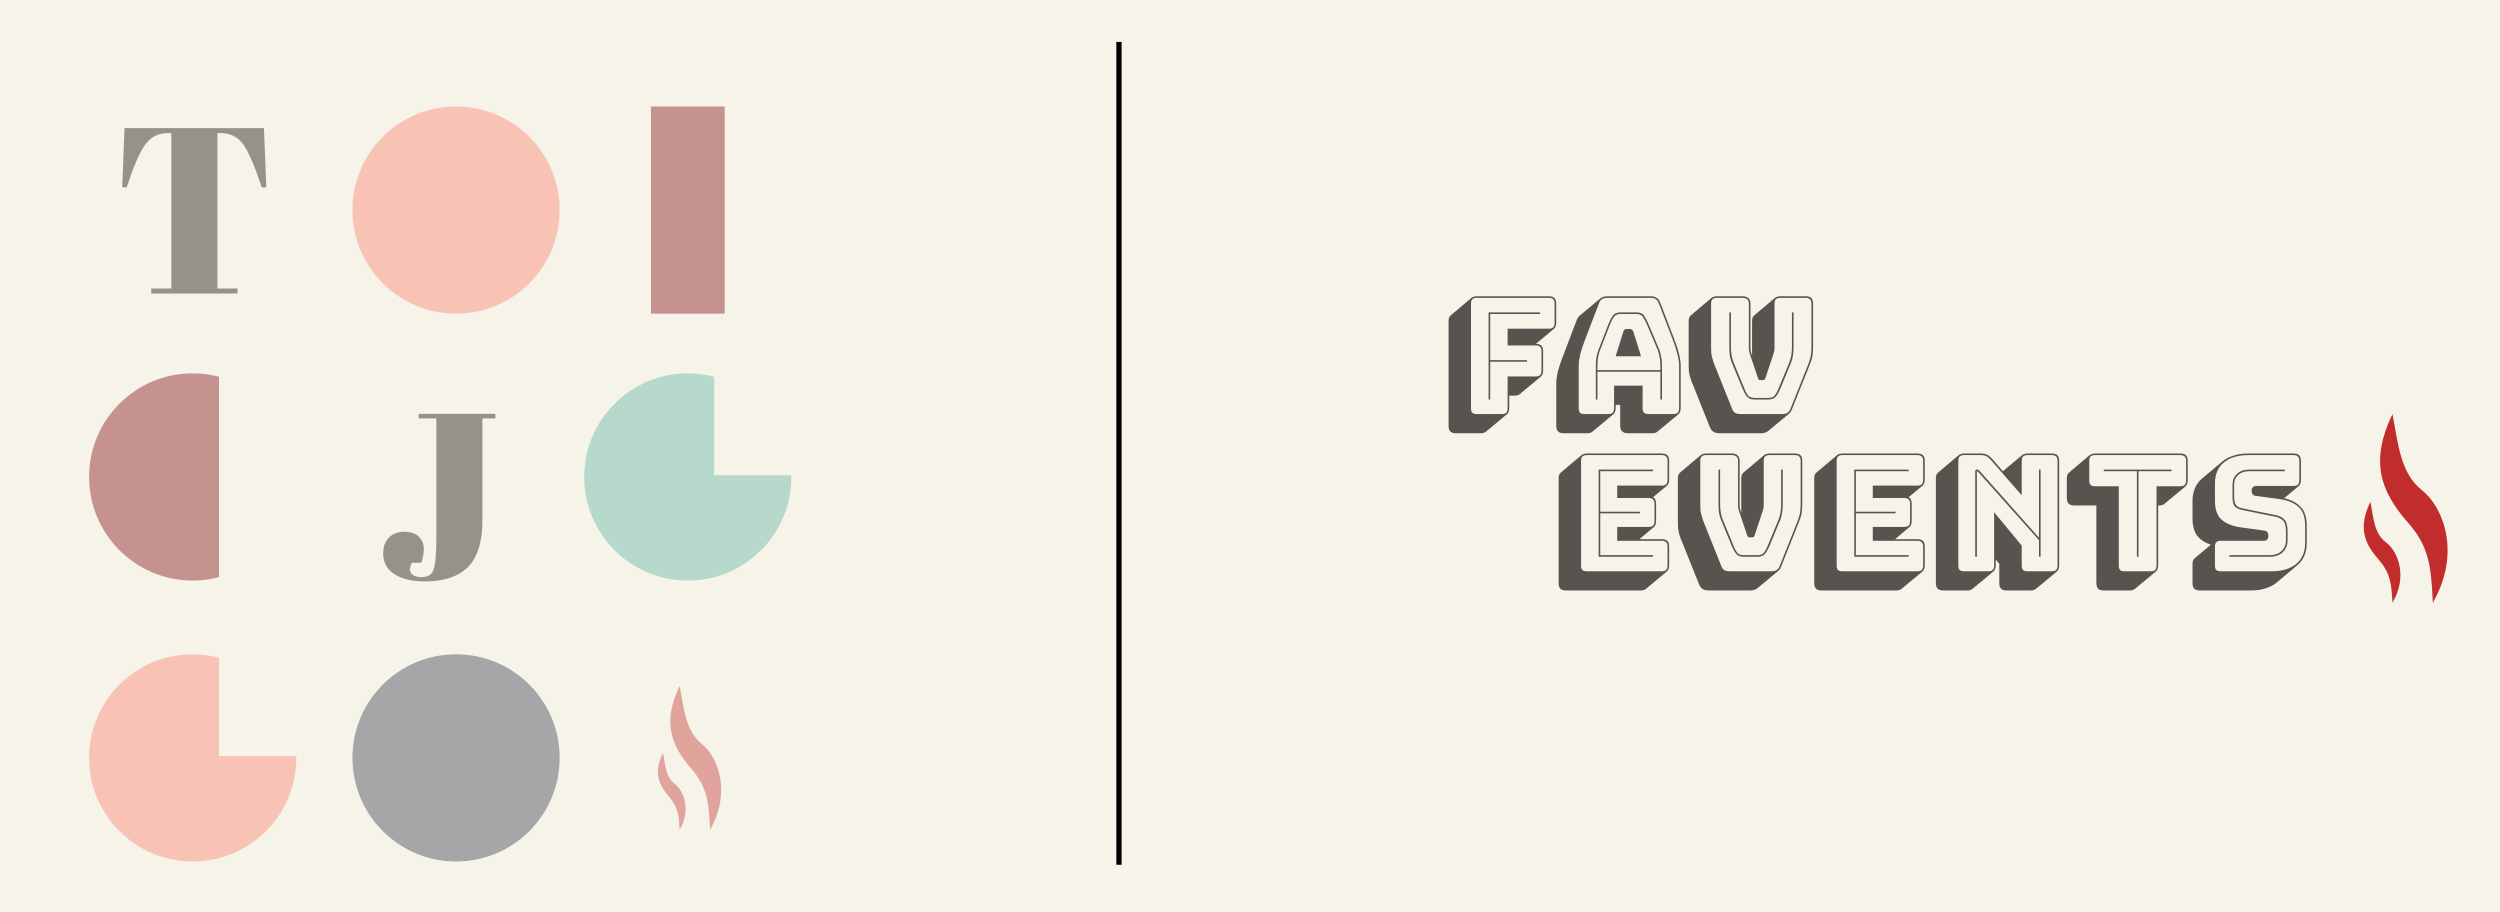 <svg width="477" height="174" viewBox="0 0 477 174" fill="none" xmlns="http://www.w3.org/2000/svg">
<rect width="477" height="174" fill="#F6F3E8"/>
<path fill-rule="evenodd" clip-rule="evenodd" d="M41.79 71.883V110.124C40.186 110.544 38.502 110.768 36.765 110.768C25.849 110.768 17 101.919 17 91.003C17 80.087 25.849 71.238 36.765 71.238C38.502 71.238 40.186 71.462 41.79 71.883Z" fill="#7C020B" fill-opacity="0.4"/>
<path fill-rule="evenodd" clip-rule="evenodd" d="M41.79 125.483C40.186 125.062 38.502 124.838 36.765 124.838C25.849 124.838 17 133.687 17 144.603C17 155.519 25.849 164.368 36.765 164.368C47.681 164.368 56.53 155.519 56.53 144.603C56.53 144.491 56.529 144.38 56.527 144.268H41.79V125.483Z" fill="#FB7B69" fill-opacity="0.4"/>
<path fill-rule="evenodd" clip-rule="evenodd" d="M131.235 110.768C142.151 110.768 151 101.919 151 91.003C151 90.891 150.999 90.78 150.997 90.668H136.26V71.883C134.655 71.462 132.971 71.238 131.235 71.238C120.319 71.238 111.47 80.087 111.47 91.003C111.47 101.919 120.319 110.768 131.235 110.768Z" fill="#56B2A4" fill-opacity="0.4"/>
<path d="M87.015 164.368C97.931 164.368 106.78 155.519 106.78 144.603C106.78 133.687 97.931 124.838 87.015 124.838C76.099 124.838 67.25 133.687 67.25 144.603C67.25 155.519 76.099 164.368 87.015 164.368Z" fill="#2A3347" fill-opacity="0.4"/>
<path d="M87.015 59.848C97.931 59.848 106.78 50.999 106.78 40.083C106.78 29.168 97.931 20.318 87.015 20.318C76.099 20.318 67.25 29.168 67.25 40.083C67.25 50.999 76.099 59.848 87.015 59.848Z" fill="#FB7B69" fill-opacity="0.4"/>
<path d="M138.27 20.318H124.2V59.848H138.27V20.318Z" fill="#7C020B" fill-opacity="0.4"/>
<path d="M50.361 24.444L50.812 35.759H49.955C48.633 31.762 47.461 29.042 46.439 27.599C45.417 26.127 43.944 25.39 42.021 25.39H41.48V55.053H45.312V56H28.857V55.053H32.689V25.39H32.103C30.18 25.39 28.692 26.157 27.64 27.689C26.588 29.192 25.431 31.882 24.169 35.759H23.312L23.763 24.444H50.361Z" fill="black" fill-opacity="0.4"/>
<path d="M79.874 78.972H94.526V79.828H92.046V99.303C92.046 103.361 91.129 106.321 89.296 108.184C87.463 110.017 84.713 110.934 81.046 110.934C78.612 110.934 76.674 110.468 75.231 109.537C73.819 108.605 73.112 107.298 73.112 105.615C73.112 104.322 73.473 103.315 74.194 102.594C74.915 101.843 75.892 101.467 77.124 101.467C78.387 101.467 79.318 101.783 79.919 102.414C80.551 103.045 80.866 103.811 80.866 104.713C80.866 105.585 80.701 106.471 80.37 107.373H78.612C78.342 107.824 78.206 108.259 78.206 108.68C78.206 109.071 78.402 109.416 78.793 109.717C79.213 109.987 79.754 110.123 80.415 110.123C81.618 110.123 82.384 109.657 82.715 108.725C83.075 107.763 83.255 105.705 83.255 102.549V79.828H79.874V78.972Z" fill="black" fill-opacity="0.4"/>
<path d="M131.839 146.6C134.932 150.114 135.241 152.988 135.473 158.339C139.57 151.152 137.019 144.444 133.927 141.968C130.834 139.493 130.525 135.42 129.675 130.869C126.427 137.656 127.896 142.048 131.839 146.6Z" fill="#C12D2D" fill-opacity="0.4"/>
<path d="M127.664 152.03C129.365 154.027 129.52 155.464 129.675 158.339C131.917 154.506 130.448 150.832 128.747 149.555C127.046 148.277 126.969 146.121 126.505 143.645C124.727 147.319 125.577 149.634 127.664 152.03Z" fill="#C12D2D" fill-opacity="0.4"/>
<path d="M282.574 82.664H277.802C277.309 82.664 276.95 82.551 276.724 82.325C276.499 82.099 276.386 81.74 276.386 81.248V61.297C276.386 61.03 276.417 60.804 276.478 60.619C276.56 60.434 276.673 60.281 276.817 60.157L280.788 56.801C280.891 56.719 281.025 56.658 281.189 56.617C281.373 56.555 281.568 56.524 281.774 56.524H295.505C295.998 56.524 296.357 56.637 296.583 56.863C296.809 57.089 296.922 57.448 296.922 57.941V61.605C296.922 61.871 296.881 62.097 296.798 62.282C296.737 62.467 296.634 62.62 296.491 62.744L293.042 65.607C293.514 65.607 293.863 65.72 294.089 65.946C294.315 66.171 294.428 66.531 294.428 67.023V70.718C294.428 70.985 294.387 71.21 294.305 71.395C294.243 71.58 294.14 71.734 293.997 71.857L289.994 75.182C289.912 75.264 289.779 75.336 289.594 75.398C289.43 75.459 289.245 75.49 289.04 75.49H287.962V77.891C287.962 78.158 287.921 78.384 287.839 78.569C287.777 78.754 287.675 78.907 287.531 79.031L283.529 82.356C283.447 82.438 283.313 82.51 283.128 82.571C282.964 82.633 282.779 82.664 282.574 82.664ZM286.546 79C286.936 79 287.213 78.918 287.377 78.754C287.562 78.569 287.654 78.281 287.654 77.891V71.826H293.011C293.401 71.826 293.679 71.744 293.843 71.58C294.027 71.395 294.12 71.108 294.12 70.718V67.023C294.12 66.633 294.027 66.356 293.843 66.192C293.679 66.007 293.401 65.915 293.011 65.915H287.654V62.713H295.505C295.895 62.713 296.172 62.631 296.337 62.467C296.521 62.282 296.614 61.994 296.614 61.605V57.941C296.614 57.551 296.521 57.274 296.337 57.109C296.172 56.925 295.895 56.832 295.505 56.832H281.774C281.384 56.832 281.096 56.925 280.912 57.109C280.747 57.274 280.665 57.551 280.665 57.941V77.891C280.665 78.281 280.747 78.569 280.912 78.754C281.096 78.918 281.384 79 281.774 79H286.546ZM284.021 76.229V59.603H293.843V59.911H284.329V68.717H291.349V69.025H284.329V76.229H284.021ZM304.792 69.671V70.626H316.799V69.671C316.799 69.117 316.748 68.604 316.645 68.132C316.563 67.659 316.45 67.218 316.306 66.808L314.182 61.789C313.956 61.255 313.72 60.814 313.474 60.465C313.228 60.096 312.817 59.911 312.242 59.911H309.225C308.609 59.911 308.178 60.096 307.932 60.465C307.686 60.814 307.46 61.245 307.255 61.758L305.284 66.808C305.141 67.218 305.017 67.659 304.915 68.132C304.833 68.604 304.792 69.117 304.792 69.671ZM309.718 63.298C309.8 63.113 309.882 62.98 309.964 62.898C310.067 62.816 310.18 62.774 310.303 62.774H311.072C311.196 62.774 311.298 62.816 311.38 62.898C311.483 62.98 311.575 63.113 311.657 63.298L313.105 67.978H308.271L309.718 63.298ZM316.799 76.229V70.933H304.792V76.229H304.484V69.671C304.484 69.096 304.525 68.573 304.607 68.101C304.71 67.608 304.843 67.136 305.007 66.684L306.978 61.635C307.203 61.06 307.46 60.578 307.747 60.188C308.035 59.798 308.527 59.603 309.225 59.603H312.242C312.92 59.603 313.392 59.798 313.659 60.188C313.946 60.578 314.213 61.071 314.459 61.666L316.584 66.684C316.748 67.136 316.871 67.608 316.953 68.101C317.056 68.573 317.107 69.096 317.107 69.671V76.229H316.799ZM307.963 77.891V73.581H313.412V77.891C313.412 78.281 313.505 78.569 313.689 78.754C313.895 78.918 314.203 79 314.613 79H319.262C319.652 79 319.929 78.918 320.093 78.754C320.278 78.569 320.371 78.281 320.371 77.891V69.763C320.371 69.148 320.268 68.439 320.063 67.639C319.878 66.838 319.58 65.905 319.17 64.837L316.491 57.848C316.368 57.499 316.173 57.243 315.906 57.079C315.66 56.914 315.342 56.832 314.952 56.832H306.67C306.259 56.832 305.921 56.914 305.654 57.079C305.407 57.243 305.223 57.499 305.1 57.848L302.421 64.837C302.01 65.905 301.703 66.838 301.497 67.639C301.313 68.439 301.22 69.148 301.22 69.763V77.891C301.22 78.281 301.302 78.569 301.466 78.754C301.651 78.918 301.939 79 302.329 79H306.854C307.244 79 307.522 78.918 307.686 78.754C307.87 78.569 307.963 78.281 307.963 77.891ZM303.837 82.356C303.755 82.438 303.622 82.51 303.437 82.571C303.273 82.633 303.088 82.664 302.883 82.664H298.357C297.864 82.664 297.505 82.551 297.279 82.325C297.053 82.099 296.941 81.74 296.941 81.248V73.119C296.941 72.483 297.033 71.765 297.218 70.964C297.423 70.143 297.741 69.178 298.172 68.07L300.82 61.112C300.882 60.927 300.953 60.773 301.035 60.65C301.138 60.506 301.241 60.383 301.343 60.281L301.374 60.25L305.315 56.955C305.479 56.812 305.674 56.709 305.9 56.648C306.126 56.566 306.382 56.524 306.67 56.524H314.952C315.424 56.524 315.804 56.627 316.091 56.832C316.399 57.017 316.625 57.315 316.768 57.725L319.447 64.714C319.878 65.823 320.186 66.787 320.371 67.608C320.576 68.409 320.678 69.127 320.678 69.763V77.891C320.678 78.158 320.637 78.384 320.555 78.569C320.494 78.754 320.391 78.907 320.247 79.031L316.245 82.356C316.163 82.438 316.029 82.51 315.845 82.571C315.68 82.633 315.496 82.664 315.29 82.664H310.641C310.128 82.664 309.749 82.541 309.502 82.294C309.256 82.069 309.133 81.719 309.133 81.248V77.245H308.271V77.891C308.271 78.158 308.23 78.384 308.148 78.569C308.086 78.754 307.983 78.907 307.84 79.031L303.837 82.356ZM328.077 82.664C327.605 82.664 327.225 82.571 326.938 82.387C326.651 82.222 326.415 81.915 326.23 81.463L323.213 73.92C323.028 73.448 322.864 73.047 322.72 72.719C322.597 72.37 322.494 72.042 322.412 71.734C322.33 71.405 322.269 71.067 322.227 70.718C322.207 70.348 322.197 69.917 322.197 69.425V61.297C322.197 61.03 322.227 60.804 322.289 60.619C322.371 60.434 322.484 60.281 322.628 60.157L326.599 56.801C326.702 56.719 326.835 56.658 327 56.617C327.184 56.555 327.379 56.524 327.585 56.524H332.48C332.973 56.524 333.342 56.648 333.588 56.894C333.855 57.12 333.989 57.469 333.989 57.941V66.438C333.989 66.644 334.009 66.838 334.05 67.023C334.091 67.208 334.143 67.403 334.204 67.608L334.297 67.824V61.297C334.297 61.03 334.327 60.804 334.389 60.619C334.471 60.434 334.584 60.281 334.728 60.157L338.699 56.801C338.802 56.719 338.935 56.658 339.1 56.617C339.284 56.555 339.479 56.524 339.685 56.524H344.518C345.031 56.524 345.391 56.637 345.596 56.863C345.822 57.089 345.935 57.448 345.935 57.941V66.069C345.935 66.561 345.914 66.992 345.873 67.362C345.852 67.711 345.801 68.049 345.719 68.378C345.637 68.686 345.524 69.014 345.38 69.363C345.257 69.692 345.103 70.092 344.919 70.564L341.901 78.107C341.84 78.292 341.758 78.456 341.655 78.6C341.552 78.743 341.45 78.856 341.347 78.938L337.375 82.233C337.211 82.376 337.016 82.479 336.79 82.541C336.585 82.623 336.349 82.664 336.082 82.664H328.077ZM340.054 79C340.444 79 340.762 78.928 341.008 78.784C341.275 78.641 341.481 78.374 341.624 77.984L344.641 70.441C344.826 69.989 344.98 69.599 345.103 69.271C345.226 68.922 345.329 68.593 345.411 68.285C345.493 67.978 345.545 67.659 345.565 67.331C345.606 66.982 345.627 66.561 345.627 66.069V57.941C345.627 57.551 345.534 57.274 345.35 57.109C345.185 56.925 344.908 56.832 344.518 56.832H339.685C339.295 56.832 339.007 56.925 338.822 57.109C338.658 57.274 338.576 57.551 338.576 57.941V66.407C338.576 66.613 338.556 66.818 338.515 67.023C338.474 67.228 338.412 67.444 338.33 67.67L336.883 72.011C336.821 72.216 336.749 72.36 336.667 72.442C336.585 72.504 336.462 72.534 336.298 72.534H335.959C335.795 72.534 335.672 72.504 335.59 72.442C335.508 72.36 335.436 72.216 335.374 72.011L333.927 67.701C333.845 67.475 333.783 67.259 333.742 67.054C333.701 66.849 333.681 66.644 333.681 66.438V57.941C333.681 57.551 333.578 57.274 333.373 57.109C333.168 56.925 332.87 56.832 332.48 56.832H327.585C327.195 56.832 326.907 56.925 326.723 57.109C326.558 57.274 326.476 57.551 326.476 57.941V66.069C326.476 66.561 326.487 66.982 326.507 67.331C326.548 67.659 326.61 67.978 326.692 68.285C326.774 68.593 326.877 68.922 327 69.271C327.123 69.599 327.277 69.989 327.462 70.441L330.479 77.984C330.622 78.374 330.817 78.641 331.064 78.784C331.331 78.928 331.659 79 332.049 79H340.054ZM329.955 59.603H330.263V66.254C330.263 66.787 330.304 67.3 330.386 67.793C330.469 68.265 330.592 68.706 330.756 69.117L332.788 74.043C332.993 74.577 333.219 75.028 333.465 75.398C333.732 75.747 334.153 75.921 334.728 75.921H337.437C338.012 75.921 338.422 75.747 338.668 75.398C338.935 75.028 339.171 74.577 339.377 74.043L341.409 69.117C341.573 68.706 341.696 68.265 341.778 67.793C341.86 67.3 341.901 66.787 341.901 66.254V59.603H342.209V66.254C342.209 66.828 342.168 67.362 342.086 67.855C342.024 68.327 341.901 68.788 341.717 69.24L339.685 74.166C339.438 74.761 339.161 75.254 338.853 75.644C338.545 76.034 338.073 76.229 337.437 76.229H334.728C334.091 76.229 333.619 76.034 333.311 75.644C333.003 75.254 332.726 74.761 332.48 74.166L330.448 69.24C330.263 68.788 330.13 68.327 330.048 67.855C329.986 67.362 329.955 66.828 329.955 66.254V59.603Z" fill="#575450"/>
<path d="M313.088 112.664H298.802C298.309 112.664 297.95 112.551 297.724 112.325C297.499 112.099 297.386 111.74 297.386 111.248V91.297C297.386 91.03 297.417 90.804 297.478 90.619C297.56 90.434 297.673 90.281 297.817 90.157L301.788 86.802C301.891 86.719 302.025 86.658 302.189 86.617C302.373 86.555 302.568 86.524 302.774 86.524H317.06C317.552 86.524 317.911 86.637 318.137 86.863C318.363 87.089 318.476 87.448 318.476 87.941V91.543C318.476 91.81 318.435 92.035 318.353 92.22C318.291 92.405 318.188 92.559 318.045 92.682L315.397 94.868C315.602 94.971 315.746 95.125 315.828 95.33C315.931 95.535 315.982 95.802 315.982 96.13V99.425C315.982 99.692 315.941 99.917 315.859 100.102C315.797 100.287 315.695 100.441 315.551 100.564L312.811 102.873H317.06C317.552 102.873 317.911 102.986 318.137 103.212C318.363 103.438 318.476 103.797 318.476 104.289V107.892C318.476 108.158 318.435 108.384 318.353 108.569C318.291 108.754 318.188 108.908 318.045 109.031L314.042 112.356C313.96 112.438 313.827 112.51 313.642 112.571C313.478 112.633 313.293 112.664 313.088 112.664ZM317.06 109C317.45 109 317.727 108.918 317.891 108.754C318.076 108.569 318.168 108.282 318.168 107.892V104.289C318.168 103.899 318.076 103.622 317.891 103.458C317.727 103.273 317.45 103.181 317.06 103.181H308.562V100.533H314.566C314.956 100.533 315.233 100.451 315.397 100.287C315.582 100.102 315.674 99.815 315.674 99.425V96.13C315.674 95.74 315.582 95.463 315.397 95.299C315.233 95.114 314.956 95.022 314.566 95.022H308.562V92.651H317.06C317.45 92.651 317.727 92.569 317.891 92.405C318.076 92.22 318.168 91.933 318.168 91.543V87.941C318.168 87.551 318.076 87.274 317.891 87.109C317.727 86.925 317.45 86.832 317.06 86.832H302.774C302.384 86.832 302.096 86.925 301.912 87.109C301.747 87.274 301.665 87.551 301.665 87.941V107.892C301.665 108.282 301.747 108.569 301.912 108.754C302.096 108.918 302.384 109 302.774 109H317.06ZM315.397 105.921V106.229H305.021V89.603H315.397V89.911H305.329V97.639H312.903V97.947H305.329V105.921H315.397ZM326.016 112.664C325.544 112.664 325.164 112.571 324.877 112.387C324.59 112.222 324.353 111.915 324.169 111.463L321.151 103.92C320.967 103.448 320.803 103.048 320.659 102.719C320.536 102.37 320.433 102.042 320.351 101.734C320.269 101.405 320.207 101.067 320.166 100.718C320.146 100.348 320.135 99.917 320.135 99.425V91.297C320.135 91.03 320.166 90.804 320.228 90.619C320.31 90.434 320.423 90.281 320.567 90.157L324.538 86.802C324.641 86.719 324.774 86.658 324.938 86.617C325.123 86.555 325.318 86.524 325.523 86.524H330.419C330.911 86.524 331.281 86.647 331.527 86.894C331.794 87.12 331.927 87.469 331.927 87.941V96.438C331.927 96.644 331.948 96.838 331.989 97.023C332.03 97.208 332.081 97.403 332.143 97.608L332.235 97.824V91.297C332.235 91.03 332.266 90.804 332.328 90.619C332.41 90.434 332.523 90.281 332.666 90.157L336.638 86.802C336.741 86.719 336.874 86.658 337.038 86.617C337.223 86.555 337.418 86.524 337.623 86.524H342.457C342.97 86.524 343.329 86.637 343.535 86.863C343.76 87.089 343.873 87.448 343.873 87.941V96.069C343.873 96.561 343.853 96.992 343.812 97.362C343.791 97.711 343.74 98.049 343.658 98.378C343.576 98.686 343.463 99.014 343.319 99.363C343.196 99.692 343.042 100.092 342.857 100.564L339.84 108.107C339.778 108.292 339.696 108.456 339.594 108.6C339.491 108.743 339.388 108.856 339.286 108.938L335.314 112.233C335.15 112.376 334.955 112.479 334.729 112.541C334.524 112.623 334.288 112.664 334.021 112.664H326.016ZM337.993 109C338.383 109 338.701 108.928 338.947 108.784C339.214 108.641 339.419 108.374 339.563 107.984L342.58 100.441C342.765 99.989 342.919 99.599 343.042 99.271C343.165 98.922 343.268 98.593 343.35 98.285C343.432 97.978 343.483 97.659 343.504 97.331C343.545 96.982 343.565 96.561 343.565 96.069V87.941C343.565 87.551 343.473 87.274 343.288 87.109C343.124 86.925 342.847 86.832 342.457 86.832H337.623C337.233 86.832 336.946 86.925 336.761 87.109C336.597 87.274 336.515 87.551 336.515 87.941V96.407C336.515 96.613 336.494 96.818 336.453 97.023C336.412 97.228 336.351 97.444 336.269 97.67L334.822 102.011C334.76 102.216 334.688 102.36 334.606 102.442C334.524 102.504 334.401 102.534 334.237 102.534H333.898C333.734 102.534 333.611 102.504 333.528 102.442C333.446 102.36 333.374 102.216 333.313 102.011L331.866 97.701C331.784 97.475 331.722 97.259 331.681 97.054C331.64 96.849 331.62 96.644 331.62 96.438V87.941C331.62 87.551 331.517 87.274 331.312 87.109C331.106 86.925 330.809 86.832 330.419 86.832H325.523C325.133 86.832 324.846 86.925 324.661 87.109C324.497 87.274 324.415 87.551 324.415 87.941V96.069C324.415 96.561 324.425 96.982 324.446 97.331C324.487 97.659 324.548 97.978 324.631 98.285C324.713 98.593 324.815 98.922 324.938 99.271C325.062 99.599 325.216 99.989 325.4 100.441L328.418 107.984C328.561 108.374 328.756 108.641 329.003 108.784C329.269 108.928 329.598 109 329.988 109H337.993ZM327.894 89.603H328.202V96.254C328.202 96.787 328.243 97.3 328.325 97.793C328.407 98.265 328.53 98.706 328.695 99.117L330.727 104.043C330.932 104.577 331.158 105.028 331.404 105.398C331.671 105.747 332.092 105.921 332.666 105.921H335.376C335.95 105.921 336.361 105.747 336.607 105.398C336.874 105.028 337.11 104.577 337.315 104.043L339.347 99.117C339.512 98.706 339.635 98.265 339.717 97.793C339.799 97.3 339.84 96.787 339.84 96.254V89.603H340.148V96.254C340.148 96.828 340.107 97.362 340.025 97.855C339.963 98.327 339.84 98.788 339.655 99.24L337.623 104.166C337.377 104.761 337.1 105.254 336.792 105.644C336.484 106.034 336.012 106.229 335.376 106.229H332.666C332.03 106.229 331.558 106.034 331.25 105.644C330.942 105.254 330.665 104.761 330.419 104.166L328.387 99.24C328.202 98.788 328.069 98.327 327.987 97.855C327.925 97.362 327.894 96.828 327.894 96.254V89.603ZM361.856 112.664H347.57C347.078 112.664 346.719 112.551 346.493 112.325C346.267 112.099 346.154 111.74 346.154 111.248V91.297C346.154 91.03 346.185 90.804 346.246 90.619C346.329 90.434 346.441 90.281 346.585 90.157L350.557 86.802C350.659 86.719 350.793 86.658 350.957 86.617C351.142 86.555 351.337 86.524 351.542 86.524H365.828C366.32 86.524 366.68 86.637 366.905 86.863C367.131 87.089 367.244 87.448 367.244 87.941V91.543C367.244 91.81 367.203 92.035 367.121 92.22C367.059 92.405 366.957 92.559 366.813 92.682L364.165 94.868C364.371 94.971 364.514 95.125 364.596 95.33C364.699 95.535 364.75 95.802 364.75 96.13V99.425C364.75 99.692 364.709 99.917 364.627 100.102C364.566 100.287 364.463 100.441 364.319 100.564L361.579 102.873H365.828C366.32 102.873 366.68 102.986 366.905 103.212C367.131 103.438 367.244 103.797 367.244 104.289V107.892C367.244 108.158 367.203 108.384 367.121 108.569C367.059 108.754 366.957 108.908 366.813 109.031L362.811 112.356C362.728 112.438 362.595 112.51 362.41 112.571C362.246 112.633 362.061 112.664 361.856 112.664ZM365.828 109C366.218 109 366.495 108.918 366.659 108.754C366.844 108.569 366.936 108.282 366.936 107.892V104.289C366.936 103.899 366.844 103.622 366.659 103.458C366.495 103.273 366.218 103.181 365.828 103.181H357.33V100.533H363.334C363.724 100.533 364.001 100.451 364.165 100.287C364.35 100.102 364.442 99.815 364.442 99.425V96.13C364.442 95.74 364.35 95.463 364.165 95.299C364.001 95.114 363.724 95.022 363.334 95.022H357.33V92.651H365.828C366.218 92.651 366.495 92.569 366.659 92.405C366.844 92.22 366.936 91.933 366.936 91.543V87.941C366.936 87.551 366.844 87.274 366.659 87.109C366.495 86.925 366.218 86.832 365.828 86.832H351.542C351.152 86.832 350.865 86.925 350.68 87.109C350.516 87.274 350.434 87.551 350.434 87.941V107.892C350.434 108.282 350.516 108.569 350.68 108.754C350.865 108.918 351.152 109 351.542 109H365.828ZM364.165 105.921V106.229H353.79V89.603H364.165V89.911H354.097V97.639H361.671V97.947H354.097V105.921H364.165ZM377.709 89.85L389.039 102.596V89.603H389.347V106.229H389.039V103.058L377.401 90.004C377.381 89.983 377.35 89.962 377.309 89.942C377.288 89.921 377.268 89.911 377.247 89.911C377.227 89.911 377.206 89.921 377.186 89.942C377.186 89.962 377.186 89.983 377.186 90.004V106.229H376.878V89.942C376.878 89.819 376.919 89.726 377.001 89.665C377.083 89.603 377.165 89.572 377.247 89.572C377.329 89.572 377.401 89.593 377.463 89.634C377.524 89.675 377.606 89.747 377.709 89.85ZM379.372 109C379.762 109 380.039 108.918 380.203 108.754C380.388 108.569 380.48 108.282 380.48 107.892V97.731L385.745 104.105V107.892C385.745 108.282 385.827 108.569 385.991 108.754C386.176 108.918 386.463 109 386.853 109H391.471C391.861 109 392.139 108.918 392.303 108.754C392.487 108.569 392.58 108.282 392.58 107.892V87.941C392.58 87.551 392.487 87.274 392.303 87.109C392.139 86.925 391.861 86.832 391.471 86.832H386.853C386.463 86.832 386.176 86.925 385.991 87.109C385.827 87.274 385.745 87.551 385.745 87.941V94.499L379.772 87.663C379.505 87.356 379.228 87.14 378.941 87.017C378.674 86.894 378.345 86.832 377.955 86.832H374.754C374.364 86.832 374.076 86.925 373.892 87.109C373.727 87.274 373.645 87.551 373.645 87.941V107.892C373.645 108.282 373.727 108.569 373.892 108.754C374.076 108.918 374.364 109 374.754 109H379.372ZM380.357 109.031L376.354 112.356C376.272 112.438 376.139 112.51 375.954 112.571C375.79 112.633 375.605 112.664 375.4 112.664H370.782C370.289 112.664 369.93 112.551 369.704 112.325C369.479 112.099 369.366 111.74 369.366 111.248V91.297C369.366 91.03 369.396 90.804 369.458 90.619C369.54 90.434 369.653 90.281 369.797 90.157L373.768 86.802C373.871 86.719 374.004 86.658 374.169 86.617C374.353 86.555 374.548 86.524 374.754 86.524H377.955C378.407 86.524 378.787 86.596 379.095 86.74C379.402 86.884 379.71 87.12 380.018 87.448L382.143 89.911L385.868 86.802C385.971 86.719 386.104 86.658 386.268 86.617C386.453 86.555 386.648 86.524 386.853 86.524H391.471C391.964 86.524 392.323 86.637 392.549 86.863C392.775 87.089 392.888 87.448 392.888 87.941V107.892C392.888 108.158 392.847 108.384 392.765 108.569C392.703 108.754 392.6 108.908 392.457 109.031L388.454 112.356C388.372 112.438 388.239 112.51 388.054 112.571C387.89 112.633 387.705 112.664 387.5 112.664H382.881C382.389 112.664 382.03 112.551 381.804 112.325C381.578 112.099 381.465 111.74 381.465 111.248V107.584L380.788 106.752V107.892C380.788 108.158 380.747 108.384 380.665 108.569C380.603 108.754 380.501 108.908 380.357 109.031ZM406.39 112.664H401.402C400.909 112.664 400.55 112.551 400.324 112.325C400.099 112.099 399.986 111.74 399.986 111.248V96.438H395.768C395.275 96.438 394.916 96.325 394.69 96.1C394.464 95.874 394.351 95.515 394.351 95.022V91.297C394.351 91.03 394.382 90.804 394.444 90.619C394.526 90.434 394.639 90.281 394.782 90.157L398.754 86.802C398.857 86.719 398.99 86.658 399.154 86.617C399.339 86.555 399.534 86.524 399.739 86.524H415.996C416.488 86.524 416.847 86.637 417.073 86.863C417.299 87.089 417.412 87.448 417.412 87.941V91.666C417.412 91.933 417.371 92.159 417.289 92.343C417.227 92.528 417.125 92.682 416.981 92.805L412.978 96.13C412.896 96.213 412.763 96.284 412.578 96.346C412.414 96.407 412.229 96.438 412.024 96.438H411.778V107.892C411.778 108.158 411.737 108.384 411.654 108.569C411.593 108.754 411.49 108.908 411.347 109.031L407.344 112.356C407.262 112.438 407.129 112.51 406.944 112.571C406.78 112.633 406.595 112.664 406.39 112.664ZM410.361 109C410.751 109 411.028 108.918 411.193 108.754C411.377 108.569 411.47 108.282 411.47 107.892V92.774H415.996C416.386 92.774 416.663 92.692 416.827 92.528C417.012 92.343 417.104 92.056 417.104 91.666V87.941C417.104 87.551 417.012 87.274 416.827 87.109C416.663 86.925 416.386 86.832 415.996 86.832H399.739C399.349 86.832 399.062 86.925 398.877 87.109C398.713 87.274 398.631 87.551 398.631 87.941V91.666C398.631 92.056 398.713 92.343 398.877 92.528C399.062 92.692 399.349 92.774 399.739 92.774H404.265V107.892C404.265 108.282 404.347 108.569 404.512 108.754C404.696 108.918 404.984 109 405.374 109H410.361ZM407.714 106.229V89.911H401.402V89.603H414.333V89.911H408.021V106.229H407.714ZM419.747 112.664C419.255 112.664 418.896 112.551 418.67 112.325C418.444 112.099 418.331 111.74 418.331 111.248V107.645C418.331 107.378 418.362 107.153 418.424 106.968C418.506 106.783 418.619 106.629 418.762 106.506L421.841 103.92C420.753 103.591 419.891 103.037 419.255 102.257C418.639 101.457 418.331 100.318 418.331 98.84V95.607C418.331 94.683 418.485 93.862 418.793 93.144C419.101 92.425 419.542 91.82 420.117 91.327L424.119 87.971C424.674 87.52 425.361 87.171 426.182 86.925C427.003 86.658 427.937 86.524 428.984 86.524H437.605C438.097 86.524 438.457 86.637 438.682 86.863C438.908 87.089 439.021 87.448 439.021 87.941V91.605C439.021 91.871 438.98 92.097 438.898 92.282C438.836 92.466 438.734 92.621 438.59 92.744L435.819 95.053C437.112 95.34 438.149 95.884 438.929 96.684C439.729 97.465 440.129 98.686 440.129 100.348V103.581C440.129 104.505 439.975 105.326 439.668 106.044C439.36 106.763 438.908 107.368 438.313 107.861L434.341 111.186C433.766 111.658 433.069 112.017 432.248 112.264C431.427 112.53 430.503 112.664 429.477 112.664H419.747ZM433.448 109C435.419 109 436.968 108.538 438.097 107.614C439.247 106.67 439.822 105.326 439.822 103.581V100.348C439.822 98.624 439.38 97.393 438.498 96.654C437.615 95.915 436.455 95.443 435.019 95.237L430.431 94.622C430.164 94.601 429.959 94.499 429.815 94.314C429.672 94.129 429.6 93.903 429.6 93.636C429.6 93.37 429.672 93.154 429.815 92.99C429.959 92.805 430.164 92.713 430.431 92.713H437.605C437.995 92.713 438.272 92.631 438.436 92.466C438.621 92.282 438.713 91.994 438.713 91.605V87.941C438.713 87.551 438.621 87.274 438.436 87.109C438.272 86.925 437.995 86.832 437.605 86.832H428.984C426.993 86.832 425.433 87.304 424.304 88.249C423.175 89.172 422.611 90.506 422.611 92.251V95.484C422.611 97.208 423.042 98.439 423.904 99.178C424.787 99.917 425.946 100.389 427.383 100.595L432.001 101.241C432.268 101.262 432.463 101.354 432.586 101.518C432.73 101.683 432.802 101.939 432.802 102.288C432.802 102.534 432.73 102.75 432.586 102.935C432.463 103.099 432.268 103.181 432.001 103.181H423.719C423.329 103.181 423.042 103.273 422.857 103.458C422.693 103.622 422.611 103.899 422.611 104.289V107.892C422.611 108.282 422.693 108.569 422.857 108.754C423.042 108.918 423.329 109 423.719 109H433.448ZM435.942 89.603V89.911H429.107C428.245 89.911 427.557 90.147 427.044 90.619C426.531 91.091 426.275 91.687 426.275 92.405V94.93C426.275 95.648 426.418 96.151 426.706 96.438C426.993 96.726 427.373 96.91 427.845 96.992L434.341 98.316C434.957 98.439 435.46 98.706 435.85 99.117C436.26 99.527 436.466 100.266 436.466 101.334V103.119C436.466 104.022 436.158 104.772 435.542 105.367C434.926 105.942 434.095 106.229 433.048 106.229H425.382V105.921H433.048C433.992 105.921 434.741 105.665 435.296 105.151C435.87 104.618 436.158 103.94 436.158 103.119V101.334C436.158 100.369 435.983 99.712 435.634 99.363C435.306 98.994 434.854 98.747 434.28 98.624L427.783 97.3C427.25 97.198 426.808 96.992 426.459 96.684C426.131 96.356 425.967 95.771 425.967 94.93V92.405C425.967 91.584 426.254 90.917 426.829 90.404C427.404 89.87 428.163 89.603 429.107 89.603H435.942Z" fill="#575450"/>
<path d="M459.357 99.616C463.46 104.221 463.87 107.988 464.178 115C469.614 105.581 466.23 96.791 462.127 93.546C458.024 90.302 457.614 84.965 456.485 79C452.178 87.895 454.126 93.651 459.357 99.616Z" fill="#C12D2D"/>
<path d="M453.819 106.733C456.075 109.349 456.28 111.233 456.485 115C459.46 109.977 457.511 105.163 455.255 103.488C452.998 101.814 452.896 98.988 452.28 95.744C449.921 100.558 451.049 103.593 453.819 106.733Z" fill="#C12D2D"/>
<line x1="213.5" y1="8" x2="213.5" y2="165" stroke="black"/>
</svg>
